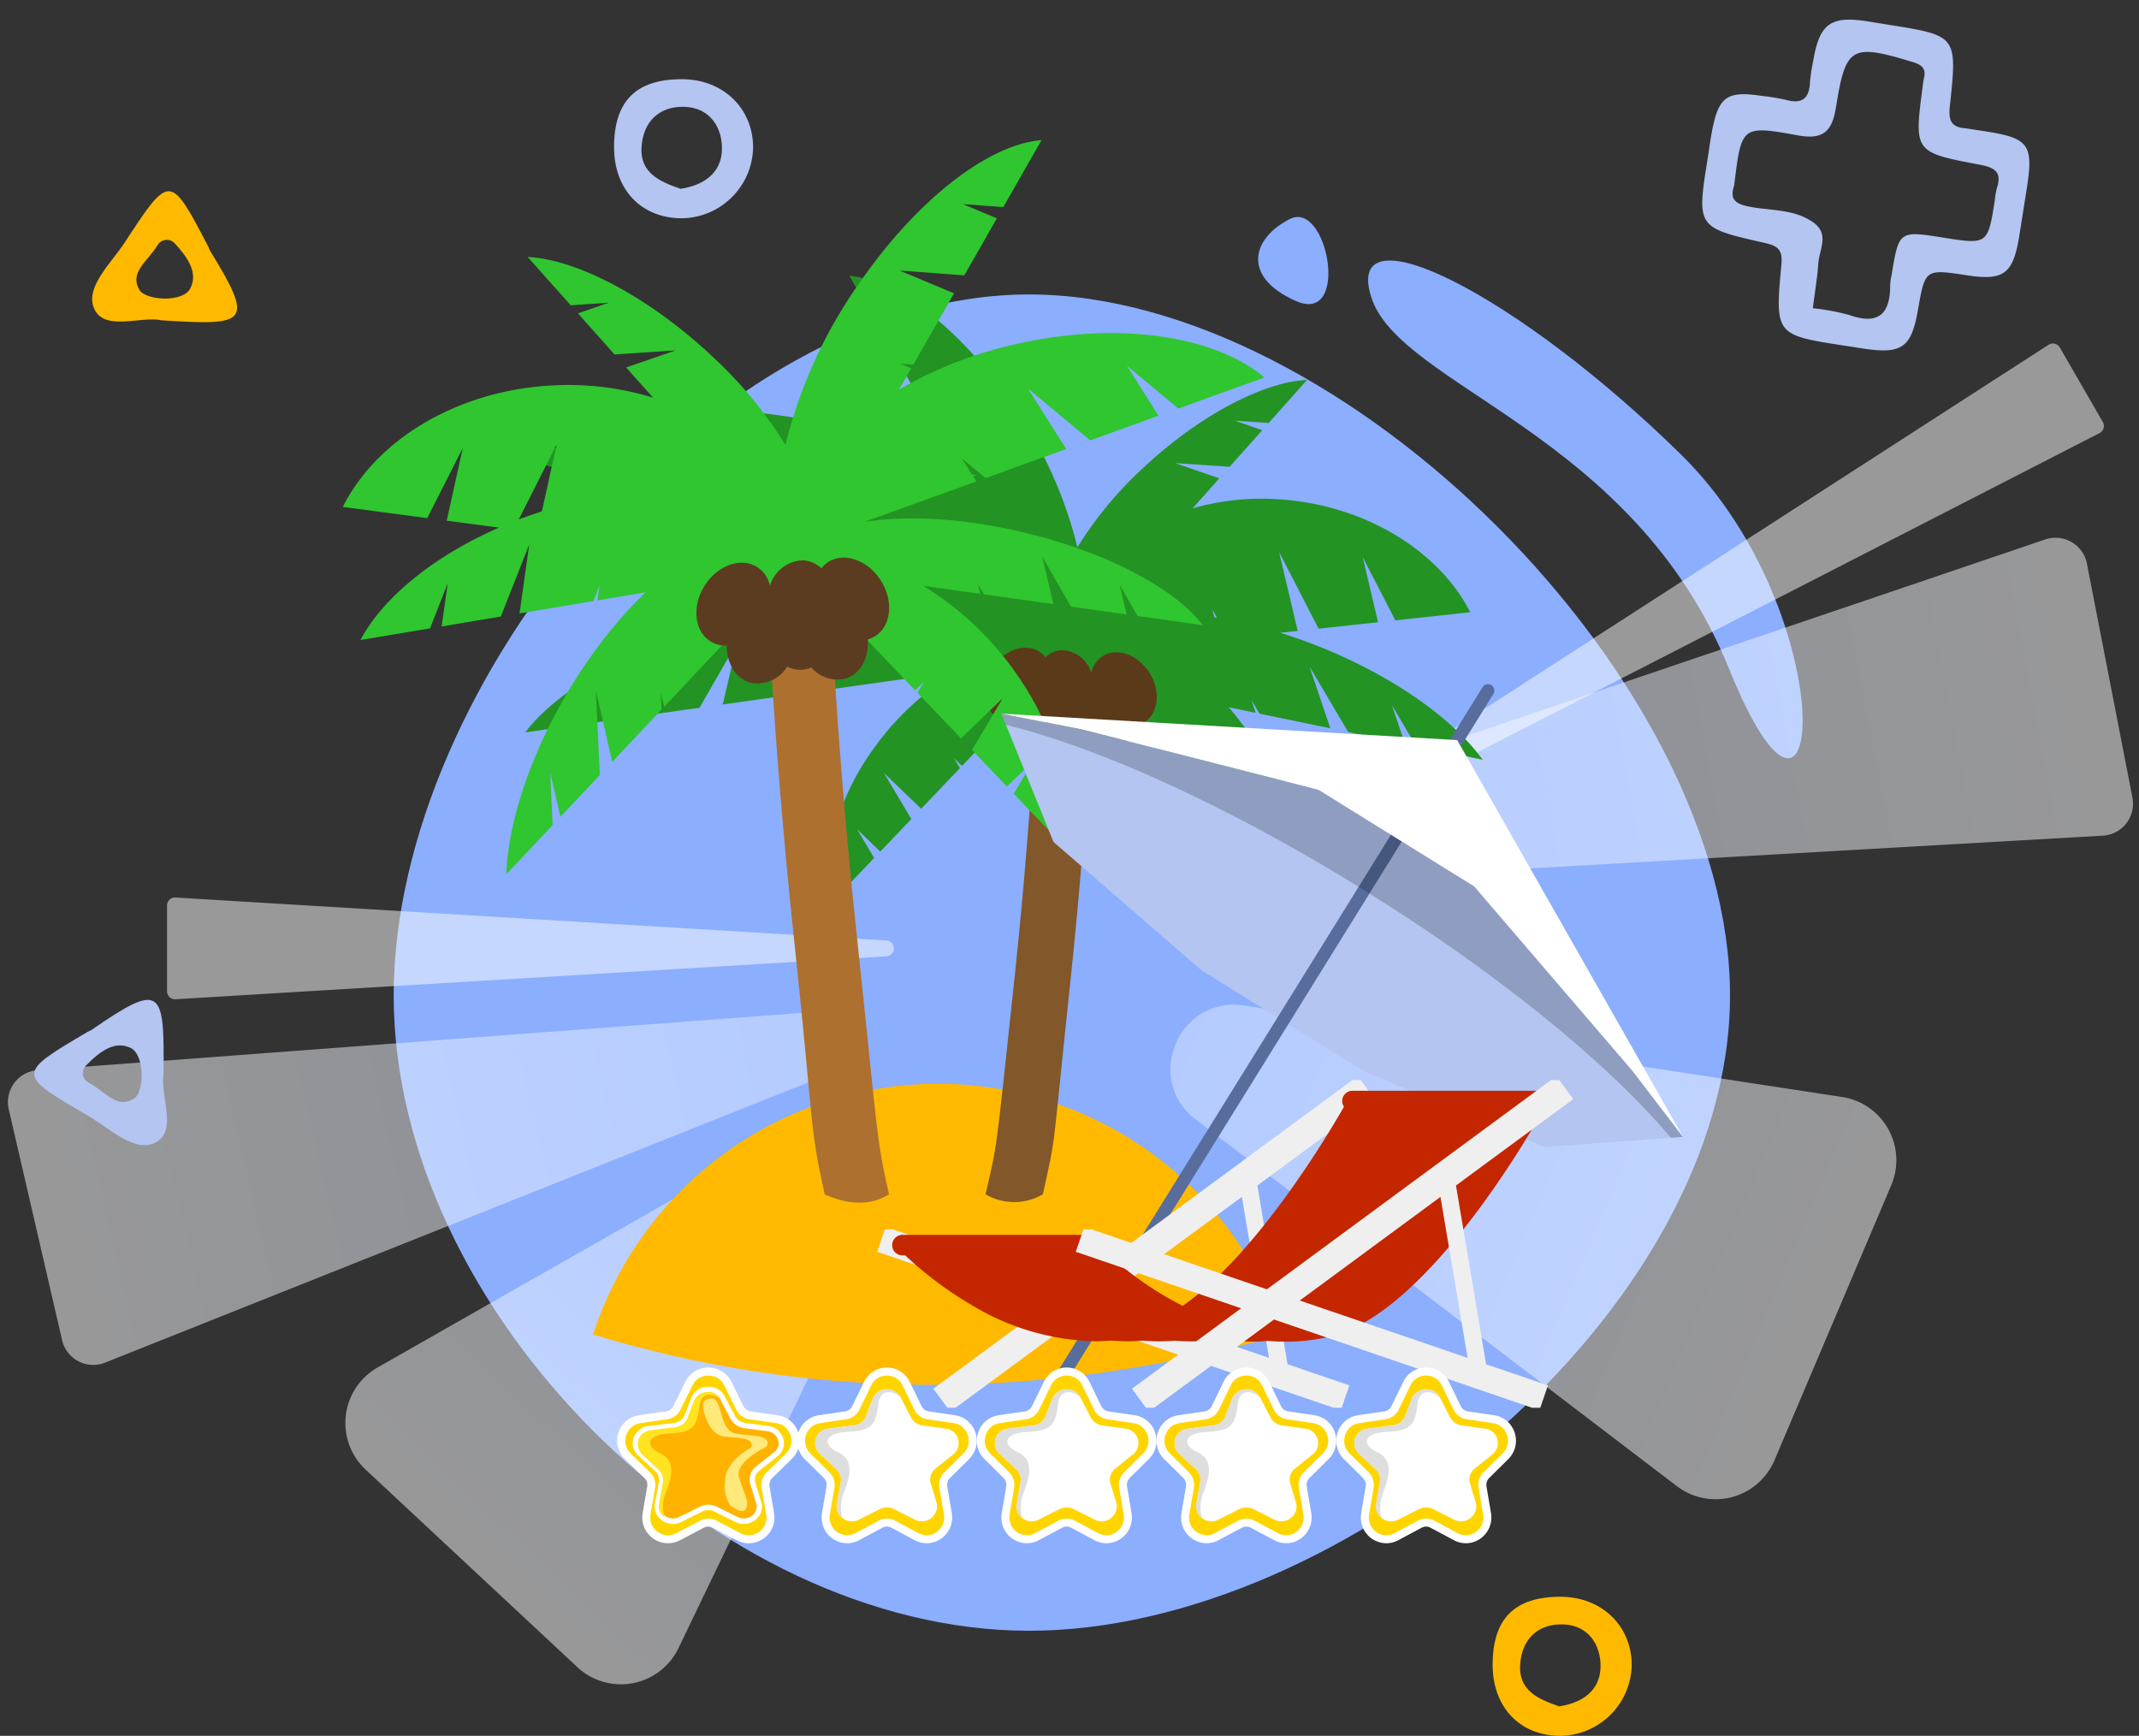 <svg xmlns="http://www.w3.org/2000/svg" xmlns:xlink="http://www.w3.org/1999/xlink" width="267.801" height="217.327" ><rect width="100%" height="100%" fill="#333333" stroke="none"/><defs><linearGradient id="A" x1=".5" x2=".5" y2="1"><stop offset="0" stop-color="#dee8ff"/><stop offset="1" stop-color="#fff"/></linearGradient><path id="B" d="M830.042 545.396c-5.78-.02-8.53 2.73-8.53 8.53.01 5.33 3.45 8.91 8.55 8.88 4.826-.096 8.725-3.965 8.86-8.79.04-4.94-3.74-8.61-8.88-8.62zm-.2 13.72c-2.63-.9-5.11-2-4.89-5.25.22-3.19 2.25-5.14 5.43-5.01 3.12.12 4.69 2.56 4.64 5.33-.06 2.95-2.26 4.49-5.18 4.93z"/><path id="C" d="M138.525 192.714a2.64 2.64 0 0 1-1.255-.319l-2.94-1.569c-.241-.128-.512-.196-.784-.196s-.543.068-.785.196l-2.94 1.569c-.397.212-.819.319-1.255.319a2.69 2.69 0 0 1-2.653-3.187l.562-3.322c.095-.561-.088-1.132-.489-1.529l-2.378-2.353c-.742-.734-1-1.809-.674-2.805.322-.983 1.152-1.687 2.166-1.837l3.288-.484c.55-.082 1.026-.433 1.273-.941l1.47-3.022a2.67 2.67 0 0 1 4.829 0l1.47 3.022c.247.507.723.859 1.274.94l3.287.484c1.014.15 1.844.854 2.167 1.837.327.996.068 2.071-.674 2.805l-2.379 2.353c-.401.396-.583.968-.489 1.529l.562 3.322a2.69 2.69 0 0 1-2.652 3.187z"/><path id="D" d="M133.544 172.214a2.16 2.16 0 0 0-1.965 1.24l-1.47 3.022c-.319.656-.936 1.11-1.65 1.216l-3.288.484c-1.797.265-2.515 2.505-1.214 3.792l2.378 2.353c.516.51.752 1.246.63 1.967l-.562 3.322c-.307 1.816 1.573 3.2 3.179 2.344l2.94-1.569c.639-.34 1.401-.34 2.04 0l2.94 1.569c1.606.858 3.486-.527 3.179-2.344l-.562-3.322c-.122-.721.114-1.457.63-1.967l2.379-2.353c1.301-1.287.583-3.527-1.214-3.792l-3.287-.484c-.714-.106-1.331-.561-1.65-1.216l-1.47-3.022a2.16 2.16 0 0 0-1.965-1.24m0-1c1.226 0 2.323.691 2.864 1.802l1.47 3.022c.175.359.51.607.897.665l3.286.484c1.203.177 2.187 1.011 2.569 2.176.386 1.178.081 2.448-.797 3.316l-2.379 2.353c-.285.282-.415.689-.347 1.09l.562 3.321c.16.947-.099 1.905-.711 2.628s-1.501 1.143-2.435 1.143a3.14 3.14 0 0 1-1.491-.378l-2.94-1.569c-.169-.09-.359-.137-.549-.137s-.38.048-.549.137l-2.94 1.569c-.47.251-.972.378-1.49.378a3.19 3.19 0 0 1-2.435-1.143c-.611-.723-.87-1.681-.71-2.627l.562-3.322a1.24 1.24 0 0 0-.347-1.089l-2.378-2.353c-.878-.868-1.183-2.139-.797-3.316a3.18 3.18 0 0 1 2.568-2.176l3.288-.484c.386-.057.722-.306.897-.665l1.47-3.022c.54-1.111 1.638-1.802 2.864-1.802z"/><path id="E" d="M135.268 174.964l1.29 2.5a1.92 1.92 0 0 0 1.448 1l2.884.4c.71.068 1.314.546 1.544 1.222s.043 1.423-.478 1.91l-2.416 1.943c-.45.412-.658 1.024-.553 1.625l.822 2.743c.096.71-.213 1.414-.802 1.823s-1.357.452-1.988.113l-2.58-1.3a2 2 0 0 0-1.789 0l-2.58 1.3c-.631.339-1.399.295-1.988-.113s-.898-1.113-.802-1.823l.492-2.743c.105-.6-.103-1.213-.552-1.625l-2.088-1.943c-.521-.487-.708-1.235-.478-1.91s.834-1.153 1.544-1.222l3.214-.4a1.92 1.92 0 0 0 1.448-1l.961-2.5c.344-.63 1.005-1.022 1.724-1.022s1.379.392 1.724 1.022z"/><path id="F" d="M135.248 174.936c-.351-.621-1.011-1.003-1.724-.998s-1.367.396-1.709 1.022l-.961 2.5a1.92 1.92 0 0 1-1.448 1l-3.214.4c-.71.069-1.313.547-1.543 1.222s-.043 1.422.477 1.909l2.088 1.943c.449.412.658 1.025.552 1.625l-.492 2.743a1.77 1.77 0 0 0 .693 1.743 5.02 5.02 0 0 1 .227-3.263c.987-2.5.987-4.171-.822-5s-1.809-2.335 1.151-2.5 3.618-.667 3.947-3.5c.227-1.928 1.733-1.705 2.778-.846z"/></defs><g transform="translate(-634.634 -345.479)"><path d="M763.476 382.343c39.406 0 87.754 48.348 87.754 87.754s-48.348 79.553-87.754 79.553-79.553-40.147-79.553-79.553 40.146-87.754 79.553-87.754zm42.823.298c3.529 11.292 32.816 16.937 44.813 46.577s14.467-6.7-6-26.817-42.345-31.051-38.813-19.76zm-10.17-9.746c-4.747 2.388-6.1 7.241.743 10.266s4.004-12.654-.743-10.266z" fill="#8baeff"/><g fill="url(#A)"><path d="M21.363,24.492a8,8,0,0,1,15.275,0L54.763,82.618A8,8,0,0,1,47.125,93H10.875A8,8,0,0,1,3.237,82.618Z" transform="matrix(.731 .682 -.682 .731 735.893 454.081)" opacity=".5"/><path d="M21.248,30.392c2.048-8.03,13.455-8.03,15.5,0l18.7,73.328A8,8,0,0,1,47.7,113.7H10.3a8,8,0,0,1-7.752-9.977Z" transform="matrix(.391 -.921 .921 .391 748.05 493.335)" opacity=".5"/><path d="M15.546,25.782a4,4,0,0,1,7.908,0l14.84,96.766a4,4,0,0,1-3.954,4.606H4.66a4,4,0,0,1-3.954-4.606Z" transform="matrix(.225 .974 -.974 .225 758.53 451.21)" opacity=".5"/><path d="M15.536,29.189a4,4,0,0,1,7.927,0l14.92,109.874A4,4,0,0,1,34.42,143.6H4.58a4,4,0,0,1-3.964-4.538Z" transform="matrix(-.191 -.982 .982 -.191 761.473 477.271)" opacity=".5"/></g><path d="M800.608 449.422a1 1 0 0 1-1-1.732l91.505-59.046a1 1 0 0 1 1.408.342l5.383 9.324a1 1 0 0 1-.408 1.391zm-55.067 13.798a1 1 0 1 1 0 2l-88.936 5.365a1 1 0 0 1-1.06-1v-10.738a1 1 0 0 1 1.06-1z" opacity=".5" fill="#fff"/><use xlink:href="#B" fill="#ffba00"/><path d="M655.104 480.046c.12-10.77-.17-11.72-9.03-5.61-.14.09-.31.14-.45.22-8.91 5.25-8.94 5.3-.06 10.46 2.77 1.6 6.03 4.87 8.67 3.34 2.61-1.51.44-5.89.87-8.41zm-3.62 2.92c-2.144 1.482-3.642-.808-5.743-1.937-.379-.194-.644-.557-.714-.978s.063-.849.359-1.156c1.85-1.887 3.628-3.121 5.558-2.239 1.85.83 1.76 5.47.54 6.31z" fill="#b3c5f0"/><path d="M654.848 385.581c10.749.683 11.713.444 6.075-8.724-.083-.145-.124-.317-.196-.461-4.776-9.173-4.825-9.205-10.443-.607-1.743 2.682-5.179 5.767-3.789 8.483 1.371 2.685 5.859.748 8.353 1.309zm-2.727-3.768c-1.368-2.219.998-3.595 2.235-5.634.214-.369.59-.614 1.014-.662s.845.108 1.136.419c1.788 1.946 2.927 3.786 1.945 5.668-.926 1.804-5.555 1.471-6.33.209z" fill="#ffba00"/><g fill="#b3c5f0"><path d="M883.422 361.954l-2.664-.407c-1.881-.118-2.198-1.029-2.002-2.811.947-8.792.893-8.794-7.67-10.157l-2.666-.43c-4.592-.719-5.988.295-6.77 4.939a22.39 22.39 0 0 0-.407 2.664c-.08 1.989-.927 2.789-2.944 2.246a25.62 25.62 0 0 0-3.039-.505c-4.428-.67-5.457.058-6.297 4.47-.212 1.139-.362 2.287-.543 3.431-1.351 8.533-1.359 8.579 7.064 10.476 1.645.37 2.362.779 2.18 2.722-.821 8.836-.751 8.839 8.006 10.178l2.281.353c4.795.72 5.984-.123 6.808-4.832.9-5.141.9-5.141 6.113-4.347 4.564.7 5.752-.144 6.525-4.626l.543-3.431.483-3.05c.789-5.201.172-6.049-5.003-6.883zm1.216 7.077a11.42 11.42 0 0 0-.256 1.523c-.88 5.559-.88 5.559-6.584 4.655-5.391-.854-5.439-.815-6.34 4.742a6.44 6.44 0 0 0-.173 1.145c.026 3.639-1.416 5.142-5.153 3.812-1.486-.404-3.002-.683-4.534-.836.233-1.871.56-3.733.685-5.606.122-1.756 1.464-3.717-.688-5.182-2.436-1.691-5.383-1.399-8.1-1.963-1.605-.332-2.295-.91-1.771-2.539.032-.125.052-.253.06-.381.884-7.106.915-7.257 7.904-5.979 3.246.6 4.334-.517 4.814-3.545 1.211-7.594 1.944-7.931 9.451-5.679 1.16.348 1.884.736 1.555 2.076a11.45 11.45 0 0 0-.172 1.137c-1.053 8.08-1.063 8.141 7.143 9.683 1.88.355 2.84.906 2.159 2.94z"/><use xlink:href="#B" x="-110" y="-190"/></g></g><path d="M160.639 167.075a45.41 45.41 0 0 0-86.38 0c28.529 8.686 57.34 8.109 86.38 0z" fill="#ffba00"/><path d="M130.079 81.994c-.007.181-.713 18.4-3.068 40.515-2.466 23.133-2.143 20.487-3.625 27.027 2.219 1.284 4.956 1.284 7.175 0 1.777-8.03 1.08-4.405 3.411-26.285 2.383-22.366 3.1-40.809 3.1-40.993z" fill="#825729"/><path d="M185.628 95.118l-.353-.471c-4.555-5.948-14.073-12.03-24.979-15.417l2.177-.236-2.326-9.867 4.941 9.583 7.445-.807-1.923-8.158 4.085 7.924 9.386-1.017q-.194-.38-.407-.754l-.01-.018h0c-4.155-7.322-13.207-12.758-23.73-13.38a31.45 31.45 0 0 0-10.62 1.142l3.348-3.758-5.522-1.9 6.811.457 4.086-4.584-3.45-1.189 4.254.285 4.8-5.388a11.05 11.05 0 0 0-.434.03l-.351.035h-.04 0c-5.433.611-13.052 4.7-19.816 11.068a47.37 47.37 0 0 0-8.11 9.825 53.25 53.25 0 0 0-8.485-18.4c-6.342-9.067-13.968-14.852-19.629-15.545a9.01 9.01 0 0 0-.443-.046l4.268 7.472 4.508-.335-3.792 1.588 3.632 6.357 7.216-.537-6.071 2.541 4.538 7.942 1.525-.112-1.283.537.187.326c-5.538-3.406-11.604-5.867-17.95-7.281-14.327-3.308-27.831-1.393-35.19 4.173h0l-.008.006-.14.108-.6.48 12.4 4.478 7.411-6.177-4.555 7.208 9.835 3.551 8.963-7.471-5.508 8.718 11.609 4.191 3.435-2.865-2.111 3.342 3.541 1.279c-5.278.173-10.526.854-15.673 2.034-13.986 3.142-25.538 9.139-30.4 15.146a16.23 16.23 0 0 0-.363.461l10.808-1.526 2.966-5.162-1.152 4.907 9.2-1.3 4.749-8.263-1.845 7.855 11.495-1.619 1-1.746-.39 1.659 17.244-2.42c-3.909 2.328-7.317 5.408-10.027 9.062-4.946 6.593-6.737 13.629-5.2 18.355h0l.02.056a4.69 4.69 0 0 0 .1.281c.046.127.094.253.147.376l4.571-4.79-2.143-3.6 2.91 2.8 3.888-4.075-3.429-5.771 4.656 4.485 4.859-5.091-.725-1.219.984.948 13.1-13.726-.064.194c-.01.031-.018.063-.027.094q-.045.157-.081.318l-.023.1c-.027.134-.051.269-.069.407 0 .024-.005.049-.008.073-.014.118-.025.238-.032.359 0 .039 0 .078-.006.118a7.13 7.13 0 0 0-.006.44l3.131.648 12.066 12.8.385-1.675-.093 1.987 5.492 5.825 1.826-7.93-.439 9.4 4.4 4.663 1.141-4.952-.275 5.872 5.167 5.482c-.006-.2-.017-.4-.029-.605l-.029-.4c0-.034 0-.068-.007-.1h0c-.585-7.3-4.5-16.9-10.612-24.862q-.75-.978-1.51-1.879l3.367.7-.547-1.63 1.021 1.729 8.869 1.836-2.593-7.717 4.834 8.181 7.1 1.469-1.619-4.82 3.019 5.11zm-33.835-18.846l.548 1.064-.31-.05z" fill="#239323"/><path d="M143.913 84.248c-1.436-2.288-4.058-3.229-5.856-2.1a3.33 3.33 0 0 0-1.437 2.084c-.486-1.636-1.966-2.776-3.672-2.828a3.27 3.27 0 0 0-2.061.886c-.218-.281-.483-.523-.783-.714-1.8-1.131-4.42-.2-5.86 2.092s-1.15 5.056.647 6.188c.256.161.535.283.827.362a4.05 4.05 0 0 0 2.344 4.333 3.79 3.79 0 0 0 3.939-1.207 3.07 3.07 0 0 0 2.691-.1c.857 1.408 2.505 2.128 4.121 1.8 1.705-.635 2.776-2.33 2.618-4.142a3.2 3.2 0 0 0 1.827-.475c1.798-1.121 2.092-3.891.655-6.179z" fill="#5a3a19"/><path d="M107.184 116.308c-2.644-24.828-3.438-45.281-3.446-45.485l-7.856.3c.008.206.811 20.913 3.485 46.021 2.618 24.565 1.89 23.38 3.886 32.4 2.978 1.31 5.691 1.439 8.055 0-1.663-7.35-1.356-7.264-4.124-33.236z" fill="#ad702f"/><path d="M150.052 77.612l-.026-.031h0c-3.83-4.43-12.4-8.8-22.716-11.122-7.263-1.632-14.025-1.939-19.1-1.117l14.033-5.066-1.836-2.906 2.987 2.491 10.094-3.645-4.789-7.58 7.793 6.5 8.553-3.088-3.96-6.267 6.443 5.37 10.781-3.893c-.176-.148-.359-.293-.545-.436l-.086-.067-.018-.013h0c-6.4-4.84-18.14-6.5-30.6-3.629a51.71 51.71 0 0 0-14.494 5.654l1.516-2.653-1.442-.6 1.714.126 5.093-8.916-6.816-2.852 8.1.6 4.077-7.136-4.256-1.781 5.059.374 4.792-8.388c-.161.012-.325.03-.49.051-6.356.773-14.923 7.269-22.045 17.453a59.78 59.78 0 0 0-9.526 20.659c-2.525-4.069-5.587-7.779-9.105-11.028-7.787-7.335-16.584-11.974-22.71-12.472q-.234-.02-.463-.032l5.391 6.05 4.776-.321-3.872 1.335 4.585 5.146 7.649-.513-6.2 2.138 3.37 3.782c-3.866-1.189-7.904-1.717-11.946-1.562-11.826.413-21.908 6.274-26.447 14.384h0l-.007.013-.078.143a20.28 20.28 0 0 0-.369.7l10.576 1.4 4.45-8.787-2.015 9.109 6.555.865c-7.935 3.461-14.157 8.468-17.072 13.567a12.97 12.97 0 0 0-.283.51l8.707-1.456 2.221-5.635-.759 5.391 7.409-1.239 3.555-9.021-1.217 8.63 9.256-1.548.751-1.907-.257 1.824 6.039-1.01a53.32 53.32 0 0 0-5.456 6.13c-6.857 8.944-11.255 19.713-11.912 27.912h0c0 .029 0 .058-.006.088l-.036.5-.032.662 5.8-6.154-.307-6.594 1.28 5.561 4.934-5.235-.492-10.555 2.05 8.9 6.166-6.541-.1-2.231.434 1.882 16.4-17.4.43.06 14.584 15.285 1.105-1.064-.814 1.368 5.455 5.717 5.228-5.036-3.85 6.48 4.366 4.575 3.265-3.145-2.4 4.047 5.131 5.377c.058-.137.112-.277.163-.419a7.67 7.67 0 0 0 .109-.314c.008-.023.016-.045.023-.068h0c1.73-5.305-.28-13.2-5.832-20.607-2.974-4.007-6.693-7.402-10.953-10l7.161 1.008-.295-1.256.759 1.321 8.7 1.225-1.4-5.944 3.594 6.253 6.961.98-.872-3.712 2.244 3.905 8.182 1.152c-.092-.123-.189-.245-.29-.367-.094-.102-.175-.202-.257-.294zM69.693 55.656l-1.852 8.375q-1.478.468-2.9 1.007z" fill="#2fc62f"/><path d="M110.292 72.702c-1.617-2.566-4.561-3.618-6.579-2.348-.337.214-.634.485-.879.8a3.67 3.67 0 0 0-2.315-1c-1.915.059-3.576 1.339-4.122 3.175-.209-.962-.788-1.802-1.612-2.34-2.02-1.268-4.964-.212-6.576 2.357s-1.284 5.679.735 6.947a3.59 3.59 0 0 0 2.048.533c-.01 2.227 1.123 4.144 2.943 4.648 1.815.368 3.666-.442 4.627-2.025.936.499 2.05.54 3.02.109a4.26 4.26 0 0 0 4.423 1.355c1.793-.624 2.8-2.628 2.635-4.865a3.44 3.44 0 0 0 .925-.406c2.018-1.263 2.343-4.374.727-6.94z" fill="#5b3c20"/><g fill="#ab1212"><path d="M182.891 93.449l-.017.027-.433-.817z"/><path d="M182.442 92.66l-.924-.025.017-.027z"/></g><path d="M204.45 134.15l-17.447-20.335-2.442-2.846-6.17-3.83-2.888-1.793-1.355-.842-2.887-1.793-6.17-3.831-3.633-.926-25.963-6.621-10.122-1.982.575 1.413 5.947 14.648 18.5 16.055 9.541 5.924 1.357.842 9.541 5.926 5.744 2.4.22.092h0l.479.2 1.184.494h0l.533.225.972.407.447.187.076.032.758.317.12.05.68.286.674.281.89.374.044.019 2.982 1.247.153.065.1.04.4.17h0l2.529 1.058.132.055.122.05.4.168.561.235 2.388 1 15.765-1.163 1.523-.113z" fill="#b3c5f0"/><path d="M175.506 105.346l-4.051 6.523-10.16 16.364-14.768 23.781-.865 1.39h0l-1.833 2.955-.181.29-1.327 2.138-.1.155-.181.29-.22.355-.368.592h0l-.061.1h0l-.174.284-.823 1.323-.367.594-.554.89-.124.2-.055.088-.321.519-.466.75-.178.288-.254.407-.2.332-.181.288-.042.067-.277.449-.01.017-.5.8-.219.353-5.166 8.318h-1.877l5.229-8.421.359-.58.38-.609.227-.365.229-.37.118-.189.178-.288h0l.279-.449.256-.409.718-1.159.17-.275.181-.288.034-.055.036-.059.7-1.128.164-.265.168-.271.92-1.483.147-.233h0l.4-.645.063-.1.115-.189 1.424-2.293.107-.17h0l.073-.118.79-1.271h0l16.872-27.171 10.162-16.364 4.051-6.523zm11.491-18.508l-4.106 6.611-.017.027-.433-.817-.924-.025.017-.027 4.106-6.611a.8.8 0 0 1 1.357.842z" fill="#586d9c"/><path d="M210.715 142.34l-1.523.113c-4.6-5.487-11.483-11.828-19.965-18.317-4-3.064-8.365-6.162-13.012-9.219q-2.334-1.531-4.763-3.051l-.676-.422-.678-.42q-2.435-1.5-4.849-2.913c-4.8-2.81-9.509-5.347-14.031-7.577-9.578-4.725-18.312-8.083-25.27-9.774l-.575-1.413 10.122 1.982 25.963 6.621 3.633.926 6.17 3.831 2.887 1.793 1.355.842 2.888 1.793 6.17 3.83 2.442 2.846 17.447 20.335z" opacity=".2"/><g fill="#fff5a6"><path d="M182.891 93.45l-.017.027-.433-.817z"/><path d="M182.442 92.66l-.924-.025.017-.027z"/></g><path d="M210.715 142.34l-6.265-8.192-17.447-20.335-2.442-2.846-6.17-3.83-2.888-1.793-1.355-.842-2.888-1.793-6.17-3.831-3.633-.926-25.963-6.621-10.122-1.982 56.162 3.257-.017.027.924.025.433.817.017-.027z" fill="#fff"/><path d="M157.741 150.326h0l-.321-1.9 14.689-10.818-1.757-2.385h-1.026l-35.574 26.2-21.947-7.5h-1.025l-.958 2.8 20.7 7.076-13.668 10.067 1.757 2.385h1.026l15-11.047 1.688.577h0l30.631 10.469h1.026l.958-2.8-7.743-2.646zm-19.877 12.5l17.616-12.974 3.4 20.158z" fill="#efefef"/><path d="M193.17 136.563h-23.839c-.606 0-1.129.423-1.257 1.015h0c-.019.089-.029.18-.029.271a1.3 1.3 0 0 0 .013.175l.006.042a1.28 1.28 0 0 0 .1.323l.017.036c.024.05.052.099.083.145h0 0c-2.265 3.949-11.051 18.588-20.194 24.918a37.16 37.16 0 0 1-2.251-1.225c-2.81-1.666-5.428-3.636-7.807-5.875.167-.397.124-.852-.114-1.211s-.641-.575-1.072-.575h-23.839c-.711 0-1.287.576-1.287 1.287s.576 1.287 1.287 1.287h.356l.006.006q.251.24.563.526l.045.041.283.256.047.042q.166.148.345.305l.054.046.31.268.1.084.38.319.014.012.409.335.128.1.336.268.119.094q.221.174.454.351l.121.091q.184.14.375.282l.156.115q.231.17.471.343l.058.042.514.362.166.114q.214.147.435.3l.141.095q.283.189.576.377l.138.088q.238.152.482.3l.176.109.631.38c4.743 2.952 10.192 4.575 15.777 4.7.2 0 .405 0 .607-.011l.245-.009.3-.017q.355-.021.708-.053h0l.4.03.654.038.223.007.823.016h.256.14.017c.424-.011.941-.039 1.511-.079h0a25.43 25.43 0 0 0 1.026.063h0c.342.014.682.022 1.022.022h.2c.474-.006 1.107-.032 1.823-.074q.487.038.972.056h.006q.487.019.972.019h.183.074.126.1.112l.131-.007h.1l.155-.009.086-.005.179-.012h.068l.21-.015h.042l.247-.02q.238.02.475.036l.617.035.262.009.806.016h.268.192.049.234.025l1.651-.044h.016l.741.036c.267.01.533.015.8.015h.208.072l.16-.006h.1l.159-.009.109-.007.168-.011.116-.008.183-.015.117-.009.214-.019.1-.009h.016c.756.067 1.508.1 2.255.1a23.89 23.89 0 0 0 5.658-.671c11.455-2.786 23.676-23.241 26.453-28.128h.066c.697-.019 1.251-.59 1.251-1.287s-.555-1.267-1.251-1.287z" fill="#c42600"/><path d="M182.605 150.326h0l-.321-1.9 14.688-10.818-1.757-2.385h-1.026l-35.574 26.2-21.947-7.5h-1.026l-.958 2.8 20.7 7.076-13.668 10.067 1.757 2.385h1.026l15-11.047 1.688.577h0l30.631 10.469h1.025l.958-2.8-7.743-2.646zm-19.877 12.5l17.616-12.974 3.4 20.158z" fill="#efefef"/><g fill="#ffd500"><path d="M93.741 192.715a2.7 2.7 0 0 1-1.268-.318l-2.983-1.569a1.73 1.73 0 0 0-.802-.198c-.278 0-.556.068-.802.198l-2.983 1.569a2.7 2.7 0 0 1-1.268.318c-.803 0-1.565-.357-2.09-.98a2.67 2.67 0 0 1-.593-2.208l.57-3.322c.096-.559-.089-1.129-.496-1.525l-2.413-2.352c-.748-.729-1.012-1.798-.689-2.791s1.165-1.703 2.198-1.853l3.335-.485c.562-.082 1.047-.434 1.298-.943l1.492-3.022c.462-.936 1.398-1.518 2.442-1.518s1.98.581 2.442 1.517l1.492 3.023c.251.509.736.861 1.298.943l3.335.485c1.033.15 1.875.86 2.198 1.853s.059 2.063-.689 2.791l-2.413 2.353c-.406.396-.592.966-.496 1.525l.57 3.322a2.67 2.67 0 0 1-.594 2.208c-.525.623-1.287.981-2.09.981z"/><path d="M88.688 172.215c-.793 0-1.586.413-1.993 1.239l-1.492 3.022c-.324.656-.95 1.111-1.674 1.216l-3.335.485c-1.823.265-2.552 2.506-1.232 3.792l2.413 2.353c.524.511.763 1.247.639 1.968l-.57 3.322c-.312 1.817 1.594 3.201 3.226 2.344l2.983-1.569a2.23 2.23 0 0 1 2.069 0l2.983 1.569c1.63.858 3.537-.527 3.226-2.344l-.57-3.322c-.124-.721.115-1.457.639-1.968l2.414-2.353c1.319-1.286.591-3.527-1.232-3.792l-3.335-.485c-.724-.105-1.35-.56-1.674-1.216l-1.491-3.022c-.408-.826-1.201-1.239-1.993-1.239m0-1c1.236 0 2.343.688 2.89 1.796l1.491 3.022c.178.361.523.611.921.669l3.335.485a3.2 3.2 0 0 1 1.786 5.497l-2.414 2.352c-.288.281-.42.686-.352 1.083l.57 3.322c.161.94-.096 1.893-.704 2.615a3.23 3.23 0 0 1-2.472 1.158c-.522 0-1.027-.126-1.5-.375l-2.983-1.569a1.23 1.23 0 0 0-1.138 0l-2.983 1.568c-.474.249-.978.375-1.5.375a3.23 3.23 0 0 1-2.472-1.158c-.609-.722-.865-1.675-.704-2.615l.57-3.322c.068-.396-.064-.802-.352-1.083l-2.413-2.352a3.2 3.2 0 0 1 1.786-5.497l3.335-.485c.399-.058.743-.308.921-.669l1.492-3.023c.547-1.108 1.654-1.796 2.89-1.796z" fill="#fff"/></g><path d="M90.437 174.964l1.309 2.5c.3.55.847.923 1.469 1l2.927.4a1.81 1.81 0 0 1 1.081 3.131l-2.451 1.943a1.77 1.77 0 0 0-.561 1.625l.833 2.743a1.93 1.93 0 0 1-2.83 1.936l-2.617-1.3a2.06 2.06 0 0 0-1.815 0l-2.618 1.3a1.93 1.93 0 0 1-2.83-1.936l.5-2.743a1.77 1.77 0 0 0-.561-1.625l-2.117-1.943a1.81 1.81 0 0 1 1.081-3.131l3.26-.4c.622-.077 1.169-.449 1.469-1l.975-2.5c.356-.631 1.024-1.021 1.748-1.021s1.392.39 1.748 1.021z" fill="#ffb300"/><path d="M88.688 173.608a2.39 2.39 0 0 1 1.164.3c.375.208.681.521.881.9l1.309 2.5a1.61 1.61 0 0 0 1.218.829l2.926.4a2.23 2.23 0 0 1 1.865 1.531c.116.368.127.76.033 1.134a2.14 2.14 0 0 1-.636 1.044l-.009.008-.01.008-2.441 1.935a1.44 1.44 0 0 0-.453 1.294l.833 2.742v.019c.115.609-.051 1.238-.453 1.711-.217.258-.488.466-.794.609a2.36 2.36 0 0 1-2.06-.026l-2.617-1.3c-.479-.235-1.041-.235-1.52 0l-2.617 1.3a2.36 2.36 0 0 1-2.06.026 2.32 2.32 0 0 1-.794-.609c-.401-.473-.568-1.102-.453-1.711l.5-2.743a1.44 1.44 0 0 0-.458-1.319l-2.118-1.943a2.14 2.14 0 0 1-.636-1.044c-.095-.374-.083-.766.033-1.134a2.23 2.23 0 0 1 1.864-1.531h0l3.258-.4c.509-.063.958-.365 1.208-.813l.975-2.495.009-.016a2.2 2.2 0 0 1 .881-.9 2.39 2.39 0 0 1 1.172-.306zm8.317 8.135a1.41 1.41 0 0 0 .409-1.479 1.57 1.57 0 0 0-1.318-1.069l-2.927-.4a2.28 2.28 0 0 1-1.719-1.18l-1.309-2.5c-.296-.52-.847-.842-1.445-.845s-1.153.313-1.455.829l-.975 2.495-.009.016a2.28 2.28 0 0 1-1.719 1.18h0l-3.258.4a1.57 1.57 0 0 0-1.316 1.068 1.41 1.41 0 0 0 .417 1.486l2.118 1.943a2.1 2.1 0 0 1 .664 1.93l-.5 2.743a1.4 1.4 0 0 0 .308 1.164 1.69 1.69 0 0 0 2.046.413l2.617-1.3a2.39 2.39 0 0 1 2.112 0l2.617 1.3a1.69 1.69 0 0 0 2.046-.413 1.4 1.4 0 0 0 .312-1.146l-.833-2.742v-.019a2.1 2.1 0 0 1 .664-1.93l.009-.008.009-.008z" fill="#fff"/><path d="M92.194 179.504c-2.286-.326-1.633-4.734-3.265-4.408-.437.087-.84.176-.916.762s.681 3.693 2.5 3.952c2.1.3 3.448.15 3.6 1.05a.67.67 0 0 1-.45.6s-2.72 1.491-2.887 3.826a4.43 4.43 0 0 0 .7 3.245c.826.515 1.474.914 1.851.443.653-.816-.326-2.285-.816-4.081s3.116-3.592 3.116-3.592a.73.73 0 0 0 .49-.653c-.168-.981-1.637-.817-3.923-1.144z" fill="#ffe97a"/><path d="M90.272 175.247c-.342-.605-.985-.977-1.68-.972s-1.332.386-1.665.996l-.936 2.43a1.87 1.87 0 0 1-1.41.978l-3.131.39c-.691.067-1.279.532-1.503 1.189s-.042 1.385.465 1.86l2.033 1.891c.438.401.642.997.539 1.582l-.48 2.671c-.119.649.144 1.31.676 1.7-.283-1.054-.205-2.172.221-3.176.961-2.436.961-4.061-.8-4.873s-1.762-2.274 1.122-2.436 3.524-.65 3.844-3.411c.216-1.875 1.683-1.658 2.705-.819z" fill="#ffe41f"/><g fill="#ffd500"><use xlink:href="#C"/><use xlink:href="#D" fill="#fff"/></g><use xlink:href="#E" fill="#fff"/><use xlink:href="#F" fill="#dedede"/><g fill="#ffd500"><use xlink:href="#C" x="-22.503"/><use xlink:href="#D" x="-22.503" fill="#fff"/></g><use xlink:href="#E" x="-22.503" fill="#fff"/><use xlink:href="#F" x="-22.503" fill="#dedede"/><g fill="#ffd500"><use xlink:href="#C" x="22.502"/><use xlink:href="#D" x="22.502" fill="#fff"/></g><use xlink:href="#E" x="22.502" fill="#fff"/><use xlink:href="#F" x="22.502" fill="#dedede"/><g fill="#ffd500"><use xlink:href="#C" x="45.004"/><use xlink:href="#D" x="45.004" fill="#fff"/></g><use xlink:href="#E" x="45.004" fill="#fff"/><use xlink:href="#F" x="45.004" fill="#dedede"/></svg>
